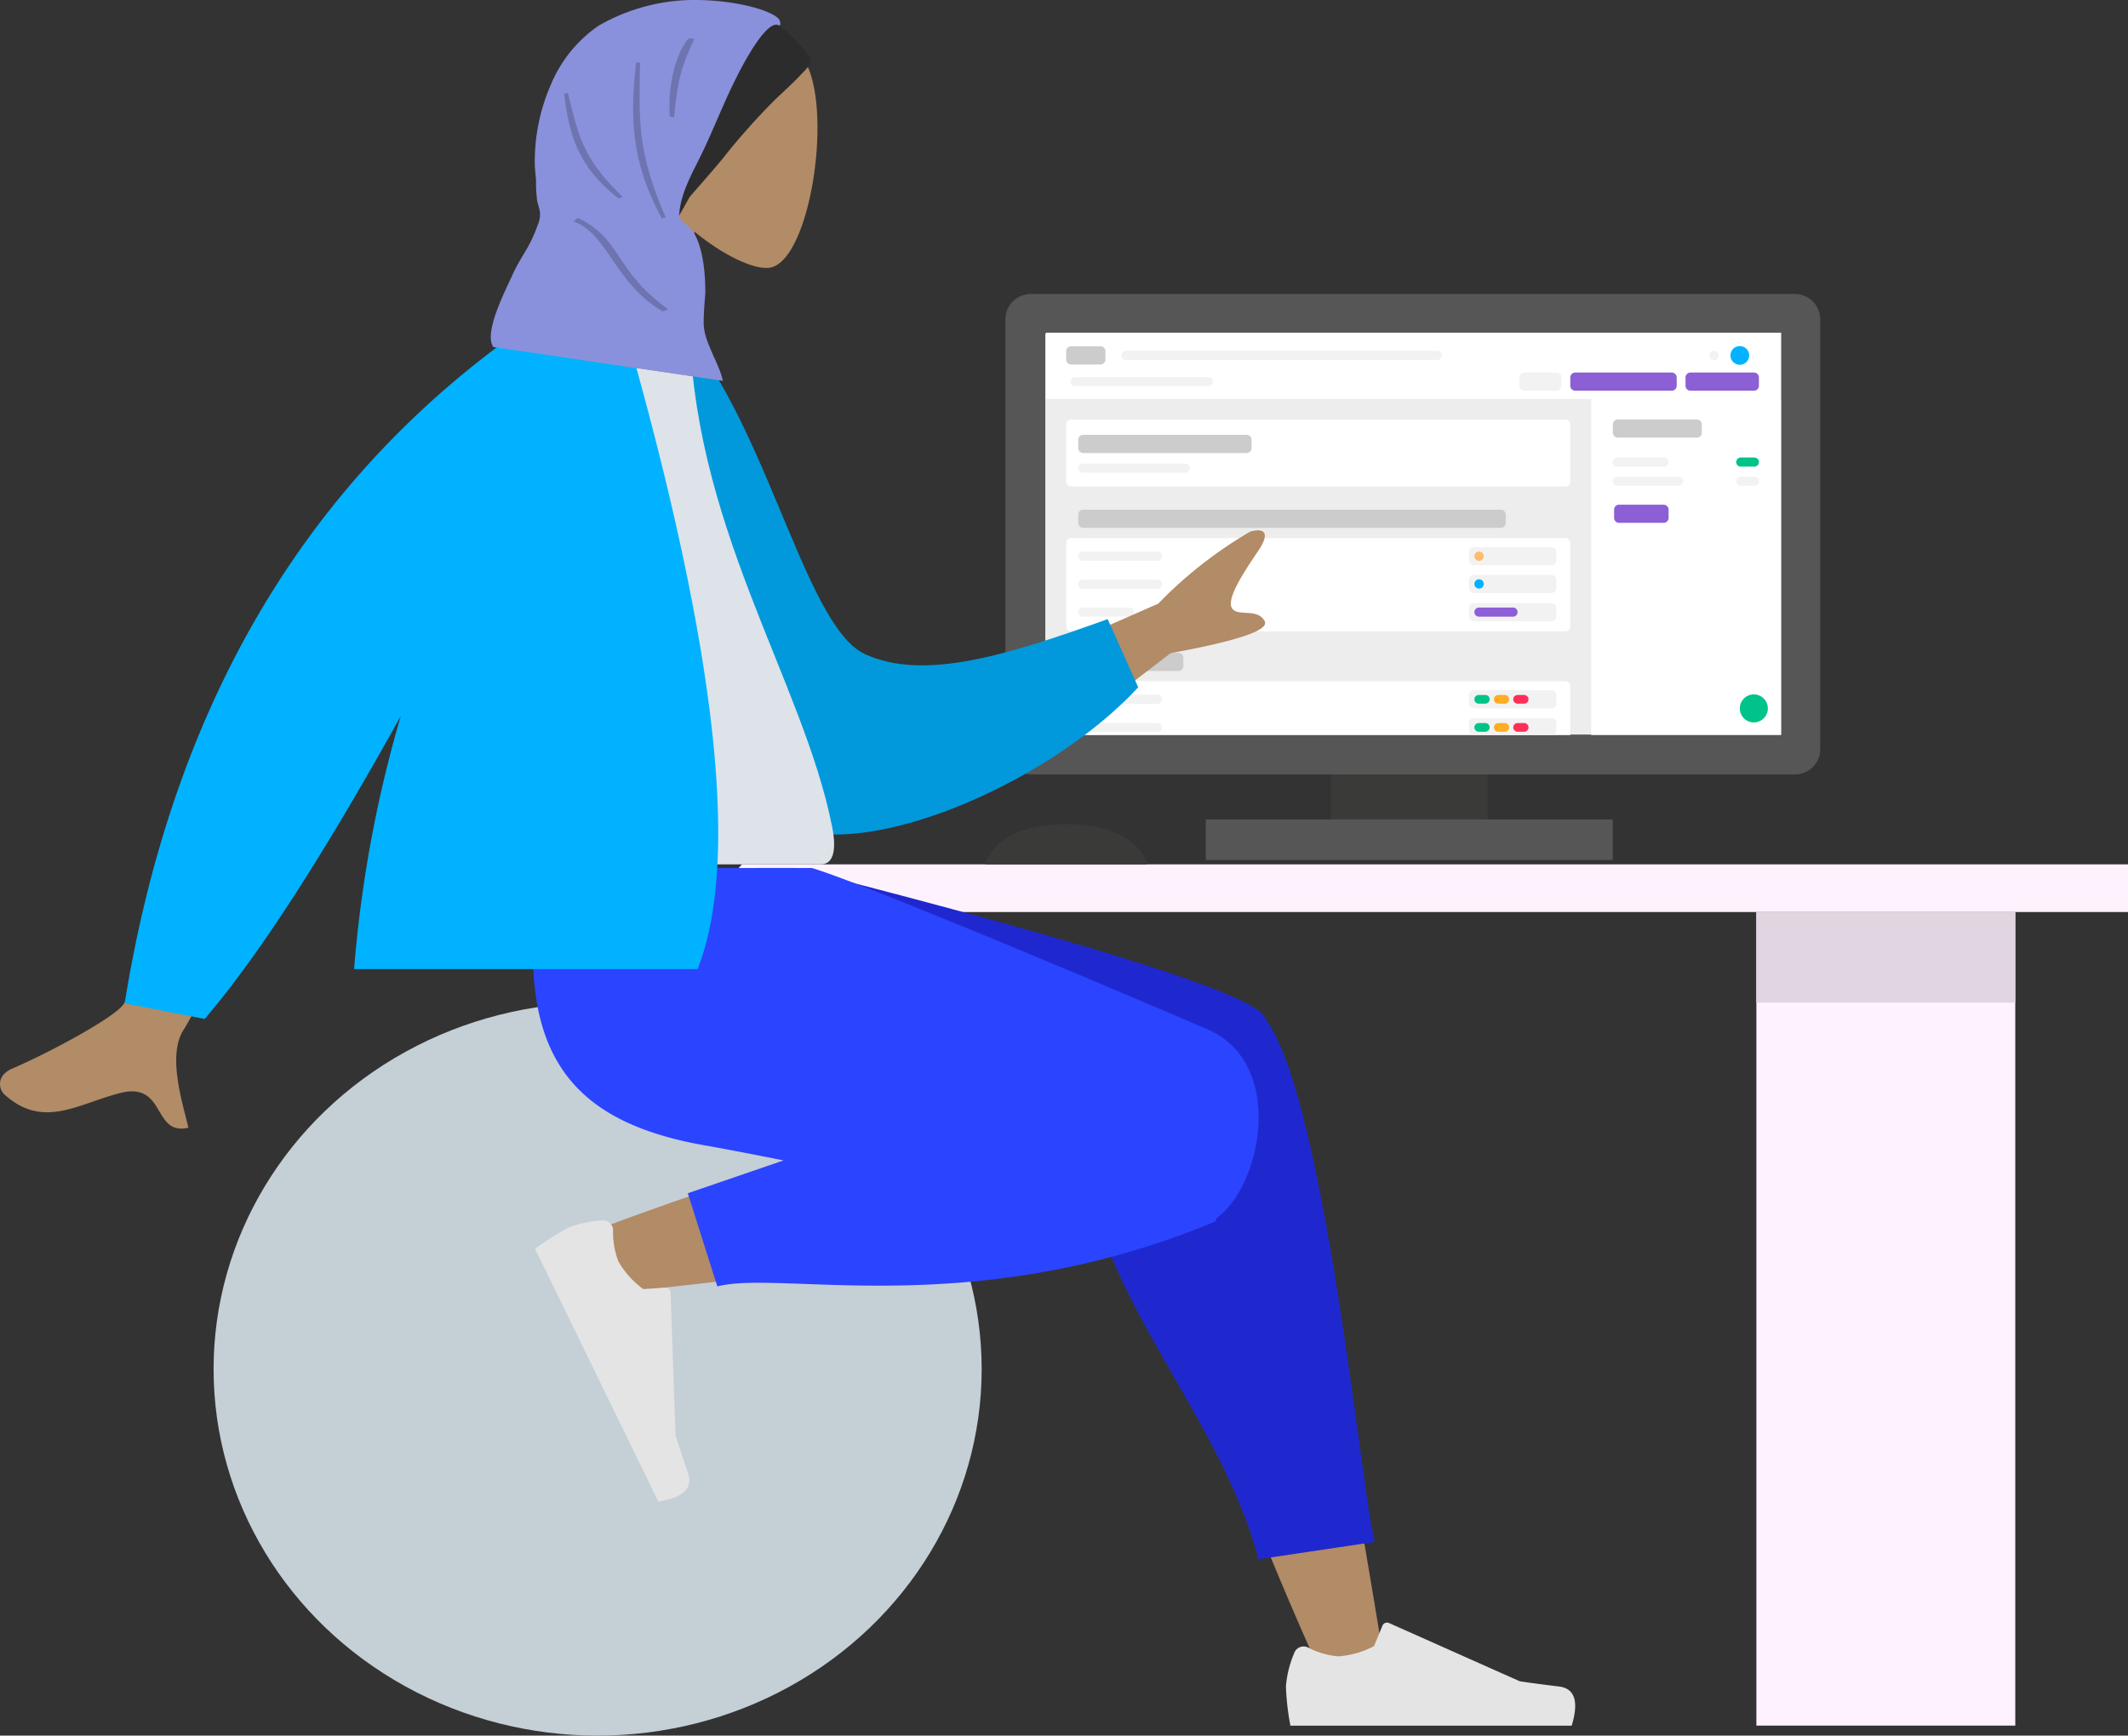 <svg xmlns="http://www.w3.org/2000/svg" width="280.089" height="228.504" viewBox="0 0 280.089 228.504">
  <rect x="0" y="0" width="280.089" height="228.504" fill="#333333" stroke="none"/>
  <g id="Group_1960" data-name="Group 1960" transform="translate(-0.007 0.002)">
    <g id="Group_1949" data-name="Group 1949" transform="translate(132.339 38.704)">
      <rect id="Rectangle_1120" data-name="Rectangle 1120" width="20.58" height="10.674" transform="translate(42.867 59.141)" fill="#3a3b39"/>
      <g id="Group_1944" data-name="Group 1944">
        <path id="Path_1550" data-name="Path 1550" d="M206.306,120.965a.717.717,0,0,1-.716-.716V63.676a.717.717,0,0,1,.716-.716H306.869a.717.717,0,0,1,.716.716v56.581a.717.717,0,0,1-.716.716H206.306Z" transform="translate(-202.964 -60.334)" fill="#ededed"/>
        <path id="Path_1551" data-name="Path 1551" d="M303.578,64.212v52.754H206.842V64.212h96.737m1.91-5.252H204.931A3.342,3.342,0,0,0,201.59,62.3v56.574a3.342,3.342,0,0,0,3.341,3.341H305.5a3.342,3.342,0,0,0,3.341-3.341V62.3a3.352,3.352,0,0,0-3.348-3.341Z" transform="translate(-201.59 -58.96)" fill="#565656"/>
      </g>
      <rect id="Rectangle_1121" data-name="Rectangle 1121" width="96.796" height="8.718" transform="translate(5.311 5.094)" fill="#fff"/>
      <rect id="Rectangle_1122" data-name="Rectangle 1122" width="25.018" height="44.246" transform="translate(77.095 13.812)" fill="#fff"/>
      <path id="Path_1552" data-name="Path 1552" d="M279.472,92.953H214.436a.658.658,0,0,1-.656-.656v-7.51a.658.658,0,0,1,.656-.656h65.036a.658.658,0,0,1,.656.656V92.3A.658.658,0,0,1,279.472,92.953Z" transform="translate(-205.778 -67.607)" fill="#fff" fill-rule="evenodd"/>
      <path id="Path_1553" data-name="Path 1553" d="M230.284,94.175h-13.5a.6.6,0,0,1-.6-.6h0a.6.6,0,0,1,.6-.6h13.5a.6.6,0,0,1,.6.6h0A.6.6,0,0,1,230.284,94.175Z" transform="translate(-206.606 -70.647)" fill="#f2f2f2" fill-rule="evenodd"/>
      <path id="Path_1554" data-name="Path 1554" d="M330.118,92.955h-6.151a.6.6,0,0,1-.6-.6h0a.6.6,0,0,1,.6-.6h6.151a.6.6,0,0,1,.6.6h0A.6.6,0,0,1,330.118,92.955Z" transform="translate(-243.426 -70.228)" fill="#f2f2f2" fill-rule="evenodd"/>
      <path id="Path_1555" data-name="Path 1555" d="M350.51,92.955h-1.792a.6.6,0,0,1-.6-.6h0a.6.6,0,0,1,.6-.6h1.792a.6.6,0,0,1,.6.6h0A.6.6,0,0,1,350.51,92.955Z" transform="translate(-251.928 -70.228)" fill="#00c389" fill-rule="evenodd"/>
      <path id="Path_1556" data-name="Path 1556" d="M350.51,96.795h-1.792a.6.6,0,0,1-.6-.6h0a.6.6,0,0,1,.6-.6h1.792a.6.6,0,0,1,.6.6h0A.6.6,0,0,1,350.51,96.795Z" transform="translate(-251.928 -71.547)" fill="#f2f2f2" fill-rule="evenodd"/>
      <path id="Path_1557" data-name="Path 1557" d="M332.016,96.795h-8.048a.6.6,0,0,1-.6-.6h0a.6.6,0,0,1,.6-.6h8.048a.6.6,0,0,1,.6.6h0A.6.6,0,0,1,332.016,96.795Z" transform="translate(-243.426 -71.547)" fill="#f2f2f2" fill-rule="evenodd"/>
      <path id="Path_1558" data-name="Path 1558" d="M218.286,71.846h-3.86a.658.658,0,0,1-.656-.656V70.106a.658.658,0,0,1,.656-.656h3.86a.658.658,0,0,1,.656.656V71.19A.658.658,0,0,1,218.286,71.846Z" transform="translate(-205.774 -62.564)" fill="#ccc" fill-rule="evenodd"/>
      <path id="Path_1559" data-name="Path 1559" d="M238.352,89.6H216.846a.658.658,0,0,1-.656-.656V87.856a.658.658,0,0,1,.656-.656h21.506a.658.658,0,0,1,.656.656V88.94A.658.658,0,0,1,238.352,89.6Z" transform="translate(-206.606 -68.661)" fill="#ccc" fill-rule="evenodd"/>
      <g id="Group_1945" data-name="Group 1945" transform="translate(8.002 28.392)">
        <path id="Path_1560" data-name="Path 1560" d="M279.472,120.182H214.436a.658.658,0,0,1-.656-.656v-10.97a.658.658,0,0,1,.656-.656h65.036a.658.658,0,0,1,.656.656v10.976A.653.653,0,0,1,279.472,120.182Z" transform="translate(-213.78 -104.165)" fill="#fff" fill-rule="evenodd"/>
        <path id="Path_1561" data-name="Path 1561" d="M226.628,111.835h-9.84a.6.6,0,0,1-.6-.6h0a.6.6,0,0,1,.6-.6h9.84a.6.6,0,0,1,.6.6h0A.6.6,0,0,1,226.628,111.835Z" transform="translate(-214.608 -105.106)" fill="#f2f2f2" fill-rule="evenodd"/>
        <path id="Path_1562" data-name="Path 1562" d="M226.628,117.465h-9.84a.6.6,0,0,1-.6-.6h0a.6.6,0,0,1,.6-.6h9.84a.6.6,0,0,1,.6.6h0A.6.6,0,0,1,226.628,117.465Z" transform="translate(-214.608 -107.04)" fill="#f2f2f2" fill-rule="evenodd"/>
        <path id="Path_1563" data-name="Path 1563" d="M222.938,123.045h-6.151a.6.6,0,0,1-.6-.6h0a.6.6,0,0,1,.6-.6h6.151a.6.6,0,0,1,.6.6h0A.6.6,0,0,1,222.938,123.045Z" transform="translate(-214.608 -108.957)" fill="#f2f2f2" fill-rule="evenodd"/>
        <path id="Path_1564" data-name="Path 1564" d="M305.381,112.116H295.186a.658.658,0,0,1-.656-.656v-1.083a.658.658,0,0,1,.656-.656h10.195a.658.658,0,0,1,.656.656v1.083A.654.654,0,0,1,305.381,112.116Z" transform="translate(-241.52 -104.79)" fill="#f2f2f2" fill-rule="evenodd"/>
        <path id="Path_1565" data-name="Path 1565" d="M305.381,117.686H295.186a.658.658,0,0,1-.656-.656v-1.083a.658.658,0,0,1,.656-.656h10.195a.658.658,0,0,1,.656.656v1.083A.654.654,0,0,1,305.381,117.686Z" transform="translate(-241.52 -106.703)" fill="#f2f2f2" fill-rule="evenodd"/>
        <path id="Path_1566" data-name="Path 1566" d="M305.381,123.326H295.186a.658.658,0,0,1-.656-.656v-1.083a.658.658,0,0,1,.656-.656h10.195a.658.658,0,0,1,.656.656v1.083A.654.654,0,0,1,305.381,123.326Z" transform="translate(-241.52 -108.641)" fill="#f2f2f2" fill-rule="evenodd"/>
        <path id="Path_1567" data-name="Path 1567" d="M271.806,104.606H216.846a.658.658,0,0,1-.656-.656v-1.083a.658.658,0,0,1,.656-.656h54.959a.658.658,0,0,1,.656.656v1.083A.654.654,0,0,1,271.806,104.606Z" transform="translate(-214.608 -102.21)" fill="#ccc" fill-rule="evenodd"/>
      </g>
      <g id="Group_1946" data-name="Group 1946" transform="translate(8.002 47.239)">
        <path id="Path_1568" data-name="Path 1568" d="M280.129,143.7H213.78v-6.44a.658.658,0,0,1,.656-.656h65.036a.658.658,0,0,1,.656.656Z" transform="translate(-213.78 -132.871)" fill="#fff" fill-rule="evenodd"/>
        <path id="Path_1569" data-name="Path 1569" d="M226.628,140.535h-9.84a.6.6,0,0,1-.6-.6h0a.6.6,0,0,1,.6-.6h9.84a.6.6,0,0,1,.6.6h0A.6.6,0,0,1,226.628,140.535Z" transform="translate(-214.608 -133.813)" fill="#f2f2f2" fill-rule="evenodd"/>
        <path id="Path_1570" data-name="Path 1570" d="M226.628,146.175h-9.84a.6.6,0,0,1-.6-.6h0a.6.6,0,0,1,.6-.6h9.84a.6.6,0,0,1,.6.6h0A.6.6,0,0,1,226.628,146.175Z" transform="translate(-214.608 -135.75)" fill="#f2f2f2" fill-rule="evenodd"/>
        <path id="Path_1571" data-name="Path 1571" d="M305.381,140.816H295.186a.658.658,0,0,1-.656-.656v-1.083a.658.658,0,0,1,.656-.656h10.195a.658.658,0,0,1,.656.656v1.083A.654.654,0,0,1,305.381,140.816Z" transform="translate(-241.52 -133.497)" fill="#f2f2f2" fill-rule="evenodd"/>
        <path id="Path_1572" data-name="Path 1572" d="M305.381,146.235H295.186a.658.658,0,0,1-.656-.656v-.932a.658.658,0,0,1,.656-.656h10.195a.658.658,0,0,1,.656.656v.932A.654.654,0,0,1,305.381,146.235Z" transform="translate(-241.52 -135.41)" fill="#f2f2f2" fill-rule="evenodd"/>
        <path id="Path_1573" data-name="Path 1573" d="M229.378,133.316H216.846a.658.658,0,0,1-.656-.656v-1.083a.658.658,0,0,1,.656-.656h12.532a.658.658,0,0,1,.656.656v1.083A.658.658,0,0,1,229.378,133.316Z" transform="translate(-214.608 -130.92)" fill="#ccc" fill-rule="evenodd"/>
      </g>
      <path id="Path_1574" data-name="Path 1574" d="M334.431,86.516h-10.4a.658.658,0,0,1-.656-.656V84.776a.658.658,0,0,1,.656-.656h10.4a.658.658,0,0,1,.656.656V85.86A.654.654,0,0,1,334.431,86.516Z" transform="translate(-243.426 -67.603)" fill="#ccc" fill-rule="evenodd"/>
      <path id="Path_1575" data-name="Path 1575" d="M346.957,77.106h-8.35a.658.658,0,0,1-.656-.656V75.366a.658.658,0,0,1,.656-.656h8.35a.658.658,0,0,1,.656.656V76.45A.658.658,0,0,1,346.957,77.106Z" transform="translate(-248.434 -64.371)" fill="#8d5fd6" fill-rule="evenodd"/>
      <path id="Path_1576" data-name="Path 1576" d="M328.2,77.106H315.507a.658.658,0,0,1-.656-.656V75.366a.658.658,0,0,1,.656-.656H328.2a.658.658,0,0,1,.656.656V76.45A.658.658,0,0,1,328.2,77.106Z" transform="translate(-240.499 -64.371)" fill="#8d5fd6" fill-rule="evenodd"/>
      <path id="Path_1577" data-name="Path 1577" d="M309.524,77.106H305.3a.658.658,0,0,1-.656-.656V75.366a.658.658,0,0,1,.656-.656h4.228a.658.658,0,0,1,.656.656V76.45A.658.658,0,0,1,309.524,77.106Z" transform="translate(-236.991 -64.371)" fill="#f2f2f2" fill-rule="evenodd"/>
      <path id="Path_1578" data-name="Path 1578" d="M330.149,103.606h-5.862a.658.658,0,0,1-.656-.656v-1.083a.658.658,0,0,1,.656-.656h5.862a.658.658,0,0,1,.656.656v1.083A.658.658,0,0,1,330.149,103.606Z" transform="translate(-243.515 -73.474)" fill="#8d5fd6" fill-rule="evenodd"/>
      <g id="Group_1947" data-name="Group 1947" transform="translate(8.567 6.853)">
        <path id="Path_1579" data-name="Path 1579" d="M232.8,76.825H215.237a.6.6,0,0,1-.6-.6h0a.6.6,0,0,1,.6-.6H232.8a.6.6,0,0,1,.6.6h0A.6.6,0,0,1,232.8,76.825Z" transform="translate(-214.64 -71.54)" fill="#f2f2f2" fill-rule="evenodd"/>
        <path id="Path_1580" data-name="Path 1580" d="M266.42,71.565H225.437a.6.6,0,0,1-.6-.6h0a.6.6,0,0,1,.6-.6H266.42a.6.6,0,0,1,.6.6h0A.6.6,0,0,1,266.42,71.565Z" transform="translate(-218.144 -69.733)" fill="#f2f2f2" fill-rule="evenodd"/>
        <circle id="Ellipse_428" data-name="Ellipse 428" cx="0.597" cy="0.597" r="0.597" transform="translate(84.106 0.637)" fill="#f2f2f2"/>
        <circle id="Ellipse_429" data-name="Ellipse 429" cx="1.234" cy="1.234" r="1.234" transform="translate(86.863)" fill="#00b2ff"/>
        <path id="Path_1581" data-name="Path 1581" d="M297.058,140.522h-.867a.572.572,0,0,1-.571-.571h0a.572.572,0,0,1,.571-.571h.867a.572.572,0,0,1,.571.571h0A.58.58,0,0,1,297.058,140.522Z" transform="translate(-242.459 -93.441)" fill="#00c389" fill-rule="evenodd"/>
        <path id="Path_1582" data-name="Path 1582" d="M300.968,140.522H300.1a.572.572,0,0,1-.571-.571h0a.572.572,0,0,1,.571-.571h.867a.572.572,0,0,1,.571.571h0A.572.572,0,0,1,300.968,140.522Z" transform="translate(-243.803 -93.441)" fill="#ffad22" fill-rule="evenodd"/>
        <path id="Path_1583" data-name="Path 1583" d="M304.848,140.522h-.867a.572.572,0,0,1-.571-.571h0a.572.572,0,0,1,.571-.571h.867a.572.572,0,0,1,.571.571h0A.572.572,0,0,1,304.848,140.522Z" transform="translate(-245.136 -93.441)" fill="#fd2f58" fill-rule="evenodd"/>
        <path id="Path_1584" data-name="Path 1584" d="M297.058,146.152h-.867a.572.572,0,0,1-.571-.571h0a.572.572,0,0,1,.571-.571h.867a.572.572,0,0,1,.571.571h0A.58.58,0,0,1,297.058,146.152Z" transform="translate(-242.459 -95.375)" fill="#00c389" fill-rule="evenodd"/>
        <path id="Path_1585" data-name="Path 1585" d="M300.968,146.152H300.1a.572.572,0,0,1-.571-.571h0a.572.572,0,0,1,.571-.571h.867a.572.572,0,0,1,.571.571h0A.572.572,0,0,1,300.968,146.152Z" transform="translate(-243.803 -95.375)" fill="#ffad22" fill-rule="evenodd"/>
        <path id="Path_1586" data-name="Path 1586" d="M304.848,146.152h-.867a.572.572,0,0,1-.571-.571h0a.572.572,0,0,1,.571-.571h.867a.572.572,0,0,1,.571.571h0A.572.572,0,0,1,304.848,146.152Z" transform="translate(-245.136 -95.375)" fill="#fd2f58" fill-rule="evenodd"/>
      </g>
      <g id="Group_1948" data-name="Group 1948" transform="translate(26.37 69.172)">
        <rect id="Rectangle_1123" data-name="Rectangle 1123" width="53.574" height="5.337" fill="#565656"/>
      </g>
      <circle id="Ellipse_430" data-name="Ellipse 430" cx="0.617" cy="0.617" r="0.617" transform="translate(61.727 37.556)" fill="#00b2ff"/>
      <path id="Path_1587" data-name="Path 1587" d="M300.708,123.045h-4.49a.6.6,0,0,1-.6-.6h0a.6.6,0,0,1,.6-.6h4.49a.6.6,0,0,1,.6.6h0A.6.6,0,0,1,300.708,123.045Z" transform="translate(-233.893 -80.565)" fill="#8d5fd6" fill-rule="evenodd"/>
      <circle id="Ellipse_431" data-name="Ellipse 431" cx="0.617" cy="0.617" r="0.617" transform="translate(61.727 33.9)" fill="#ffbc6e"/>
      <circle id="Ellipse_432" data-name="Ellipse 432" cx="1.845" cy="1.845" r="1.845" transform="translate(96.664 52.714)" fill="#00c389"/>
    </g>
    <path id="Path_1588" data-name="Path 1588" d="M145.719,173.35H328.144v6.276H139.87Z" transform="translate(-48.048 -59.553)" fill="#fff2ff" fill-rule="evenodd"/>
    <g id="Group_1959" data-name="Group 1959" transform="translate(0.007 -0.002)">
      <g id="Group_1954" data-name="Group 1954" transform="translate(28.112 114.272)">
        <g id="Group_1953" data-name="Group 1953" transform="translate(0)">
          <g id="Group_1950" data-name="Group 1950" transform="translate(0 17.731)">
            <ellipse id="Ballsy-Ball_1_" cx="50.548" cy="48.25" rx="50.548" ry="48.25" fill="#c5cfd6"/>
          </g>
          <path id="Skin_2_" d="M213,291.91c-8.409-18.617-14.495-34.825-16.937-43.379-4.182-14.646-7.359-27.532-8.166-32.344-1.917-11.475,14.744-12.145,16.95-6.44,3.335,8.633,9.151,36.992,16.142,79.833Zm-97.564-58.425c7.72-3.053,34.74-12.6,47.778-15.3,3.748-.775,7.379-1.5,10.786-2.147,10.142-1.937,15.4,16.366,5.632,17.77-24.335,3.5-58.832,7.116-61.78,7.523C113.712,241.9,110.581,235.4,115.432,233.484Z" transform="translate(-66.926 -185.123)" fill="#b28b67" fill-rule="evenodd"/>
          <path id="Leg-Back_1_" d="M193.575,199.948,151.83,178.7V174.07h4.963q60.579,15.44,61.911,19.786c.007.033.02.066.026.092l.059.079c8,11.009,12.794,64.741,14.37,68.765l-15.335,2.291c-5.869-21.755-24.637-36.906-24.138-62.962A8.8,8.8,0,0,1,193.575,199.948Z" transform="translate(-80.275 -174.07)" fill="#1f28cf" fill-rule="evenodd"/>
          <path id="Leg-Front_1_" d="M139.847,212.575c-3.821-.762-7.339-1.444-10.346-1.976-19.438-3.407-25.11-13.819-21.755-36.519h35.817c5.849,1.681,36.257,14.429,52.031,21.217,10.444,4.49,7.149,20.672,1.234,24.88a.58.58,0,0,1-.328.512c-31.806,13.182-56.975,6.269-65.377,8.475L127.236,216.9Z" transform="translate(-64.819 -174.073)" fill="#2b44ff" fill-rule="evenodd"/>
          <g id="Group_1951" data-name="Group 1951" transform="translate(54.255 43.666) rotate(64)">
            <path id="shoe_1_" d="M1.1,3.995A14.1,14.1,0,0,0,0,8.393a32.986,32.986,0,0,0,.591,5.18H37.615Q39.063,8.8,35.948,8.419T30.782,7.73L13.569.056A.657.657,0,0,0,12.7.391C12.7.4,12.7.4,12.7.41L11.587,3.1A11.855,11.855,0,0,1,6.906,4.441,10.581,10.581,0,0,1,2.869,3.259h0a1.314,1.314,0,0,0-1.74.643A.19.19,0,0,1,1.1,3.995Z" transform="translate(0 0)" fill="#e4e4e4" fill-rule="evenodd"/>
          </g>
          <g id="Group_1952" data-name="Group 1952" transform="translate(141.14 99.353)">
            <path id="Path_1589" data-name="Path 1589" d="M-4.067,197.4a14.1,14.1,0,0,0-1.1,4.4,32.986,32.986,0,0,0,.591,5.18H32.445q1.448-4.776-1.667-5.153t-5.166-.689L8.406,193.471a.657.657,0,0,0-.867.335c0,.007-.007.013-.007.02L6.423,196.51a11.855,11.855,0,0,1-4.681,1.346,10.581,10.581,0,0,1-4.037-1.182h0a1.314,1.314,0,0,0-1.74.643C-4.041,197.337-4.054,197.364-4.067,197.4Z" transform="translate(5.17 -193.415)" fill="#e4e4e4" fill-rule="evenodd"/>
          </g>
        </g>
      </g>
      <g id="Group_1956" data-name="Group 1956" transform="translate(0 38.963)">
        <g id="Group_1955" data-name="Group 1955">
          <path id="Skin_1_" d="M128.67,126.454l23.784-10.444a56.328,56.328,0,0,1,12.072-9.466c1.162-.368,3.144-.479,1.031,2.606s-4.2,6.433-3.355,7.517,3.3-.112,4.26,1.648q.965,1.763-12.381,4.215L136.265,136.19ZM32.5,129.33l13.451,2.665Q25.66,169.817,24.193,172.079c-2.206,3.4-.151,9.643.611,12.926-4.773,1.109-2.9-6.079-8.934-4.576-5.514,1.372-10.195,4.884-15.335.144-.63-.584-1.1-2.4,1.063-3.341,5.37-2.33,13.307-6.689,14.593-8.383Q18.82,165.4,32.5,129.33Z" transform="translate(-0.007 -75.499)" fill="#b28b67" fill-rule="evenodd"/>
          <path id="Coat-Back_1_" d="M125.66,64.172l5.678-.972c12.361,11.994,17.409,40.806,25.648,44.62,7.792,3.6,18.834.118,31.963-4.6l4.018,8.98c-11.928,12.906-37.333,23.8-47.633,17.58C128.87,119.84,125.069,84.3,125.66,64.172Z" transform="translate(-43.154 -60.673)" fill="#0199db" fill-rule="evenodd"/>
          <path id="Shirt_1_" d="M88,134.187h50.226c2.3,0,1.864-3.315,1.53-4.989-3.827-19.3-18.775-40.1-18.775-67.576L106.493,59.35C94.512,78.624,90.363,102.348,88,134.187Z" transform="translate(-30.236 -59.35)" fill="#dde3e9" fill-rule="evenodd"/>
          <path id="Coat-Front_1_" d="M61.348,114.644q-15.361,27.7-25.819,39.893L25,152.476Q35.172,89.387,83.918,59.35h5.738q19.507,66.506,10.759,88.623H55.2A164.869,164.869,0,0,1,61.348,114.644Z" transform="translate(-8.593 -59.35)" fill="#00b2ff" fill-rule="evenodd"/>
        </g>
      </g>
      <g id="Group_1958" data-name="Group 1958" transform="translate(64.597)">
        <g id="Group_1957" data-name="Group 1957">
          <g id="Head_1_" transform="translate(11.102 1.446)">
            <path id="Path_1590" data-name="Path 1590" d="M70.366-7.2c-2.475-3.952-3.867-8.554-2.816-13.333,3.02-13.753,21.919-7.851,24.65-.282s-.335,25.3-5.383,25.832C84.8,5.238,80.85,3.4,77.016.249L76.9,19.313l-15.584-2.3Z" transform="translate(-61.32 28.799)" fill="#b28b67" fill-rule="evenodd"/>
          </g>
          <g id="Hijab_1_">
            <path id="Front_1_" d="M114.025-22.305c-.328-.263-1-.827-1.359-1.044-.085-.053-.643-.591-.663-.591-.5.092-1.963.479-2.153.972-.026.033-.046.072-.072.1-.249.328-.479.663-.7,1-.492.748-.939,1.549-1.372,2.337-.84,1.543-1.608,3.131-2.33,4.727-.742,1.628-1.4,3.289-2.12,4.923-1.031,2.357-2.239,4.628-3.263,6.985a14.466,14.466,0,0,0-1.247,4.687c0,.02-.007.039-.007.059v.026c-.02.249-.026.505-.026.755V3.29c.781-1.116,1.444-2.383,2.12-3.571.066-.118.131-.236.19-.354.2-.23.394-.466.6-.7,1.267-1.444,2.534-2.888,3.762-4.372a87.4,87.4,0,0,1,6.906-7.773c.735-.7,1.49-1.392,2.219-2.1.414-.407.827-.814,1.221-1.241.282-.3,1.484-1.326,1.214-2.088A19.852,19.852,0,0,0,114.025-22.305Z" transform="translate(-74.879 26.607)" fill="#2c2c2c" fill-rule="evenodd"/>
            <path id="Turban_1_" d="M100.3-24.672c.328.171.269-.578-.033-.886-1.385-1.4-7.28-2.711-12.617-2.4a25.445,25.445,0,0,0-11,3.309,17.59,17.59,0,0,0-6.374,7.884A25.292,25.292,0,0,0,68.2-6.475c0,.781.138,1.543.164,2.3a17.356,17.356,0,0,0,.144,2.541c.092.525.309,1.057.374,1.582a3.479,3.479,0,0,1-.3,1.681,19.01,19.01,0,0,1-1.188,2.7c-.716,1.287-1.523,2.475-2.12,3.834-.794,1.805-3.873,7.615-2.527,9.525l30.211,4.444c-.453-2.186-2.376-4.963-2.514-7.254-.079-1.346.21-4.228.2-4.333.013-4.792-.991-7.228-1.7-8.166S87.152,1.028,87.2.319c.19-2.954,1.766-5.58,3.02-8.173,1.49-3.1,2.724-6.315,4.247-9.394C95.128-18.62,98.587-25.546,100.3-24.672Z" transform="translate(-62.408 28.002)" fill="#8991dc" fill-rule="evenodd"/>
            <path id="Shade_1_" d="M94.27-20.245C92.6-16.8,92.071-14.9,91.585-9.932l-.558-.079c-.361-4.812,1.214-9.066,2.541-10.339ZM77.609-13.168c1.365,5.462,1.884,8.646,7.2,13.687l-.505.256c-5.4-4.2-6.525-8.436-7.175-13.792Zm9.5-3.958C87-9.676,86.662-5.455,90.509,3.283l-.558.085C85.808-4.359,85.822-10.162,86.6-17.16ZM78.364,3.782,78.9,3.3c5.954,2.875,4.661,6.808,11.921,12.046l-.716.3C83.642,11.791,82.927,5.462,78.364,3.782Z" transform="translate(-67.466 25.373)" fill="rgba(0,0,0,0.2)" fill-rule="evenodd"/>
          </g>
        </g>
      </g>
    </g>
    <rect id="Rectangle_1124" data-name="Rectangle 1124" width="34.077" height="107.109" transform="translate(231.183 120.073)" fill="#fff2ff"/>
    <rect id="Rectangle_1125" data-name="Rectangle 1125" width="34.077" height="11.921" transform="translate(231.183 120.073)" fill="#e0d5e0"/>
    <path id="Path_1591" data-name="Path 1591" d="M197.59,170.588h21.25s-.932-5.278-10.608-5.278S197.59,170.588,197.59,170.588Z" transform="translate(-67.877 -56.791)" fill="#3a3b39"/>
  </g>
</svg>

